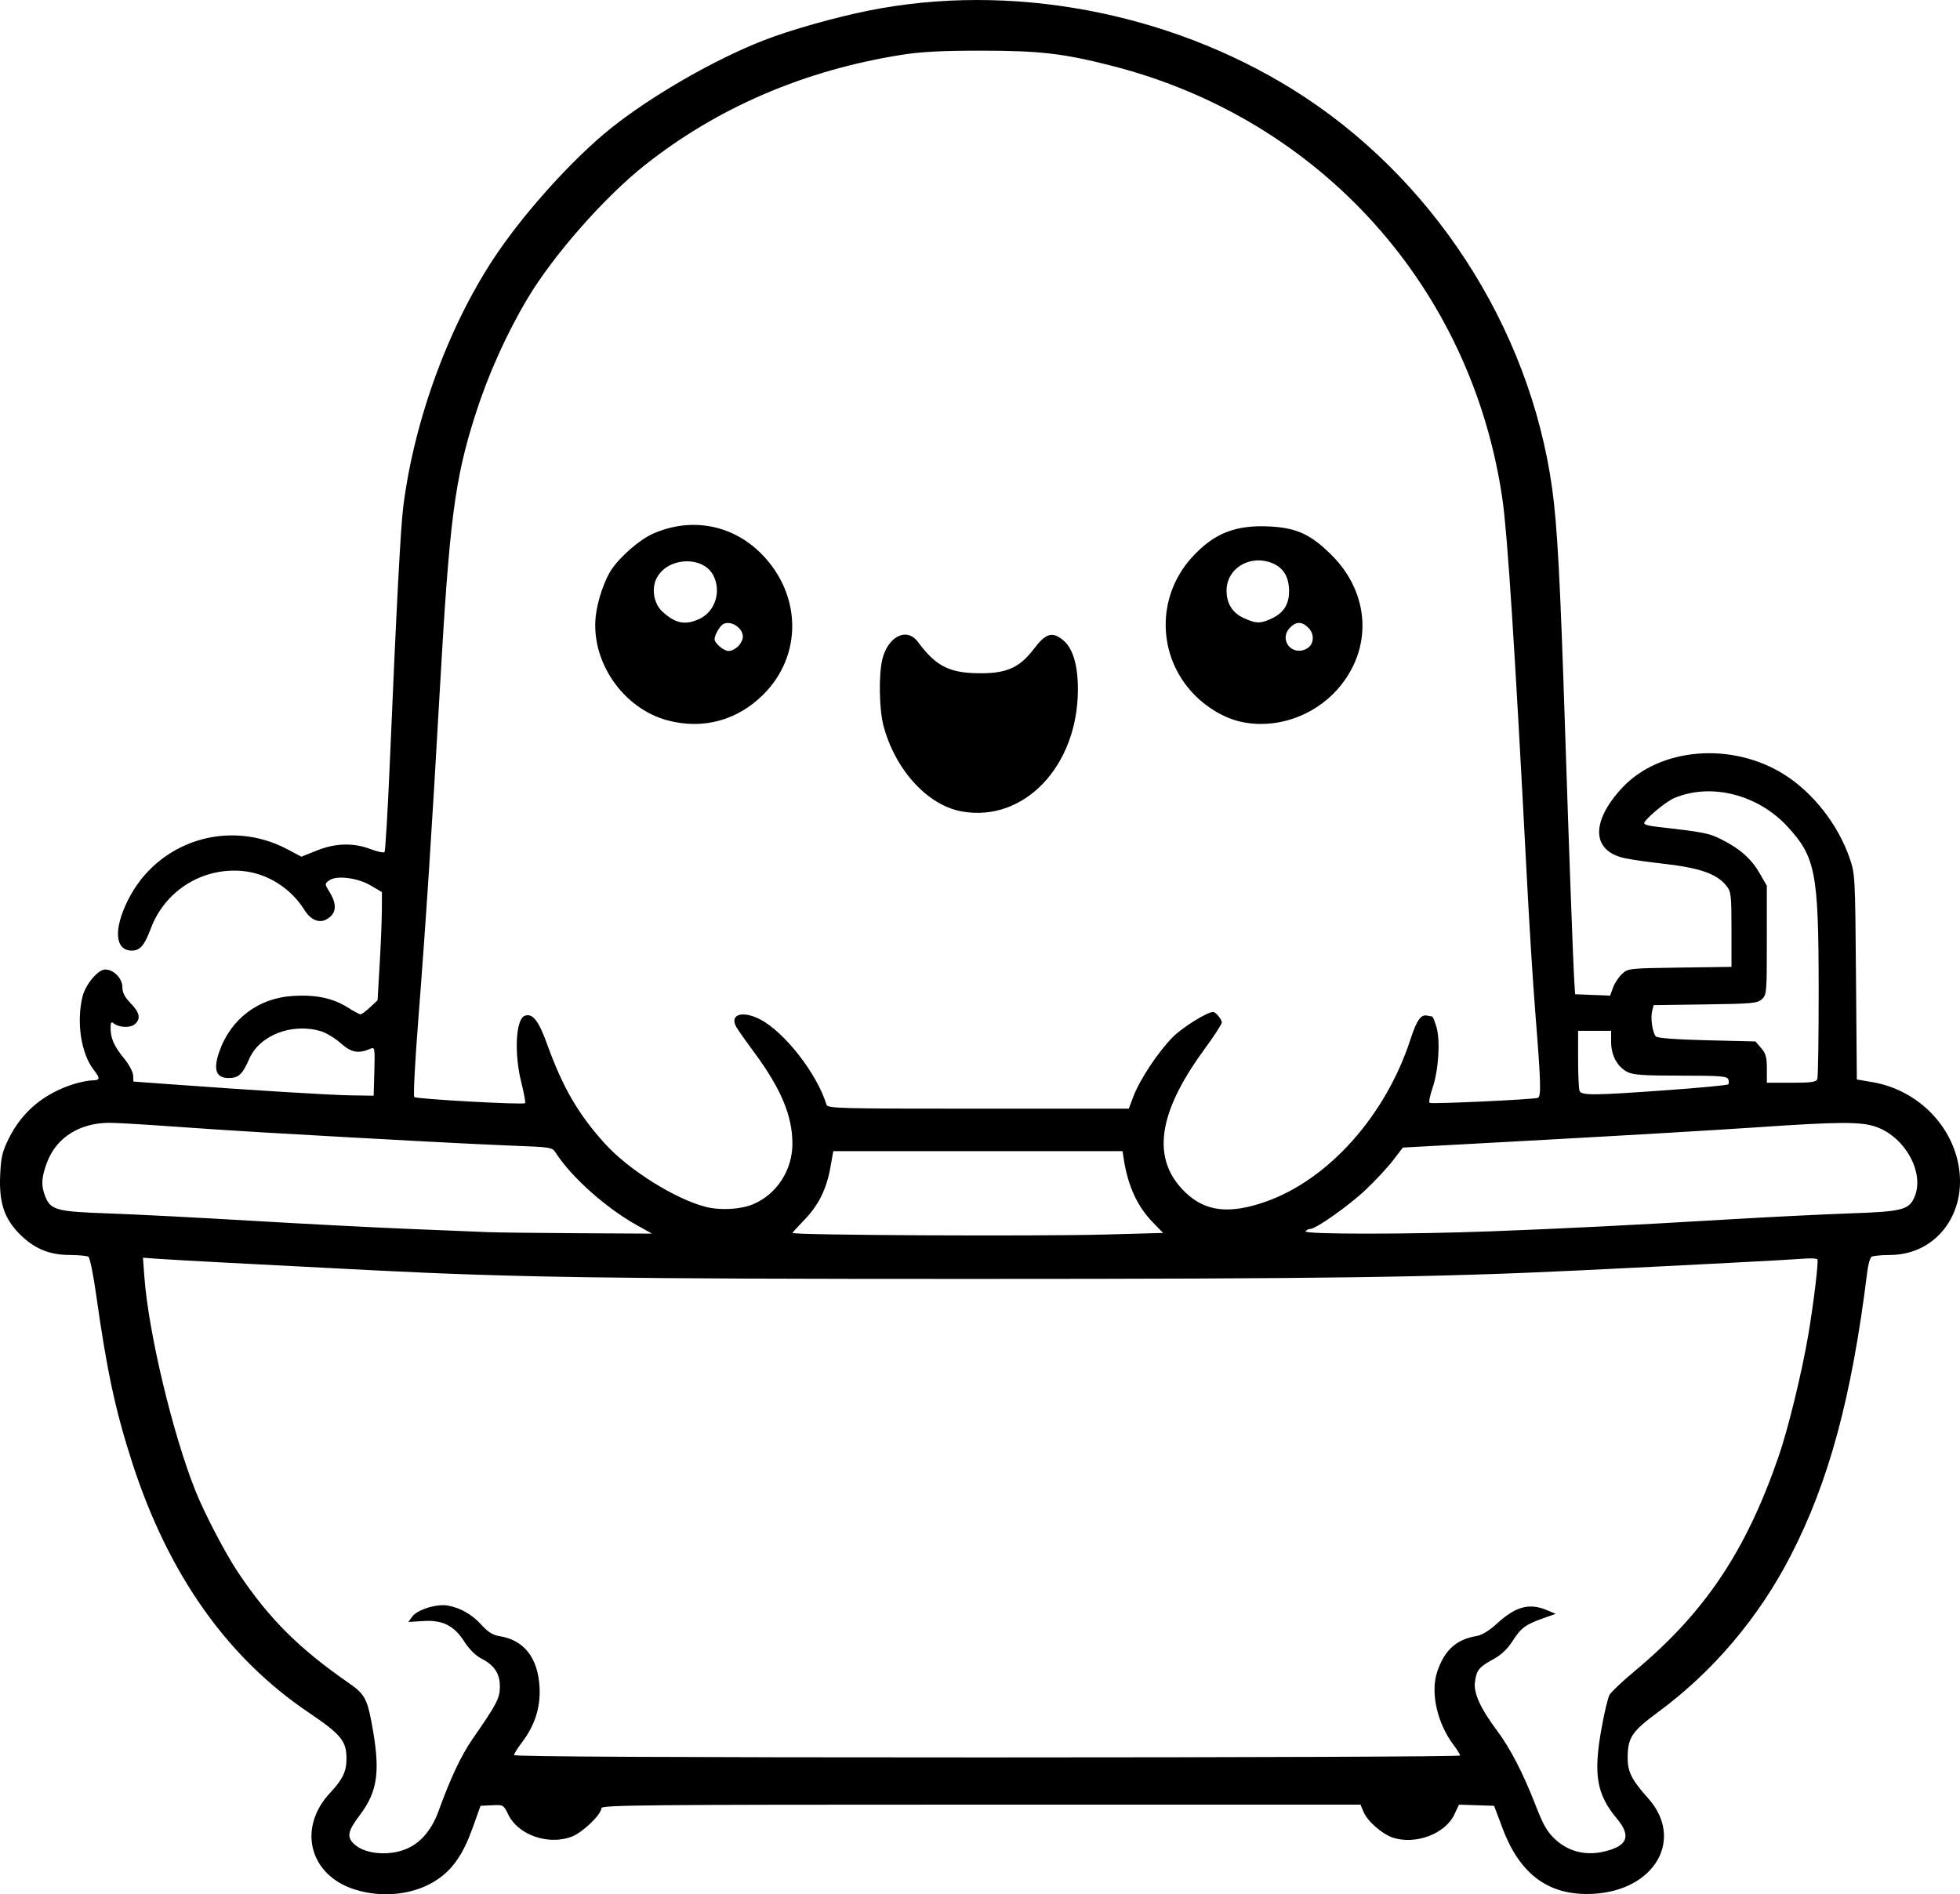 <?xml version="1.0" encoding="UTF-8" standalone="no"?>
<!-- Created with Inkscape (http://www.inkscape.org/) -->

<svg
   width="219.799mm"
   height="212.443mm"
   viewBox="0 0 219.799 212.443"
   version="1.1"
   id="svg1"
   xml:space="preserve"
   xmlns="http://www.w3.org/2000/svg"
   xmlns:svg="http://www.w3.org/2000/svg"><defs
     id="defs1" /><g
     id="layer1"
     transform="translate(-113.318,117.134)"><path
       style="fill:#000000"
       d="m 153.093,94.774 c -5.094,-1.616 -6.439,-6.905 -2.756,-10.836 1.408,-1.503 1.837,-2.4 1.837,-3.841 0,-1.978 -0.607,-2.715 -4.278,-5.194 -9.132,-6.168 -15.714,-15.501 -19.755,-28.011 -1.882,-5.827 -2.84,-10.286 -4.035,-18.785 -0.317,-2.256 -0.709,-4.189 -0.871,-4.295 -0.162,-0.107 -1.128,-0.197 -2.147,-0.201 -2.28,-0.008 -3.996,-0.741 -5.623,-2.4 -1.672,-1.705 -2.257,-3.488 -2.13,-6.492 0.087,-2.066 0.225,-2.658 0.967,-4.166 1.489,-3.025 4.008,-5.112 7.422,-6.148 0.669,-0.203 1.544,-0.371 1.945,-0.372 0.874,-0.003 0.907,-0.233 0.167,-1.173 -1.429,-1.817 -1.974,-5.402 -1.255,-8.257 0.341,-1.354 1.737,-3.008 2.539,-3.008 0.939,0 1.923,1.004 1.923,1.963 0,0.632 0.25,1.124 0.926,1.82 1.025,1.056 1.162,1.751 0.463,2.359 -0.496,0.432 -1.796,0.374 -2.375,-0.106 -0.261,-0.216 -0.337,-0.097 -0.337,0.529 0,1.156 0.396,2.047 1.517,3.415 0.54,0.659 0.995,1.511 1.012,1.893 l 0.03,0.695 4.211,0.308 c 9.353,0.684 17.842,1.206 20.218,1.241 l 2.514,0.038 0.076,-2.744 c 0.07,-2.55 0.042,-2.729 -0.397,-2.539 -1.389,0.601 -2.156,0.466 -3.361,-0.595 -0.65,-0.572 -1.649,-1.18 -2.22,-1.351 -3.245,-0.972 -6.892,0.432 -8.053,3.1 -0.764,1.757 -1.186,2.145 -2.332,2.145 -1.37,0 -1.714,-0.928 -1.061,-2.858 1.263,-3.73 4.385,-6.115 8.315,-6.35 2.55,-0.152 4.475,0.252 6.098,1.282 0.678,0.43 1.336,0.782 1.461,0.782 0.125,0 0.607,-0.354 1.07,-0.787 l 0.842,-0.787 0.235,-4.042 c 0.129,-2.223 0.239,-4.953 0.244,-6.067 l 0.009,-2.025 -1.257,-0.739 c -1.5,-0.882 -3.867,-1.166 -4.675,-0.56 -0.498,0.374 -0.497,0.398 0.066,1.309 0.888,1.437 0.754,2.467 -0.401,3.075 -0.807,0.425 -1.746,0.01 -2.415,-1.066 -1.532,-2.465 -4.179,-4.131 -6.963,-4.384 -4.512,-0.409 -8.693,2.218 -10.276,6.456 -0.709,1.899 -1.202,2.472 -2.125,2.472 -1.887,0 -2.076,-2.346 -0.452,-5.626 3.303,-6.673 11.34,-9.234 17.939,-5.717 l 1.523,0.812 1.719,-0.688 c 2.109,-0.844 4.113,-0.898 6.048,-0.162 0.76,0.289 1.462,0.438 1.56,0.331 0.098,-0.107 0.375,-4.838 0.616,-10.513 0.722,-16.987 1.185,-25.8 1.482,-28.178 1.244,-9.988 5.314,-20.897 10.716,-28.729 3.317,-4.808 8.497,-10.484 12.515,-13.71 4.56,-3.662 11.619,-7.73 17.183,-9.903 2.979,-1.163 7.973,-2.577 11.82,-3.347 15.8,-3.162 33.448,0.118 47.482,8.827 15.589,9.674 26.591,26.577 29.124,44.746 0.579,4.151 0.906,10.256 1.453,27.12 0.438,13.497 0.908,26.281 1.04,28.31 l 0.086,1.323 1.963,0.076 1.963,0.076 0.322,-0.891 c 0.177,-0.49 0.629,-1.179 1.004,-1.531 0.672,-0.632 0.761,-0.642 6.482,-0.721 l 5.8,-0.08 v -4.183 c 0,-3.846 -0.045,-4.24 -0.554,-4.888 -1.095,-1.392 -3.031,-2.055 -7.416,-2.538 -1.364,-0.15 -3.128,-0.405 -3.919,-0.565 -3.784,-0.765 -3.948,-4.042 -0.395,-7.88 4.23,-4.569 12.392,-5.225 18.276,-1.47 3.184,2.032 5.933,5.546 7.223,9.234 0.65,1.857 0.654,1.935 0.748,13.393 l 0.095,11.525 1.742,0.298 c 4.605,0.789 8.378,4.196 9.501,8.579 1.459,5.694 -2.094,10.795 -7.529,10.807 -0.97,0.002 -1.898,0.092 -2.063,0.198 -0.164,0.107 -0.379,0.849 -0.478,1.65 -1.735,14.065 -4.291,23.54 -8.603,31.896 -3.578,6.933 -8.681,12.96 -14.795,17.474 -3.042,2.246 -3.474,2.895 -3.474,5.221 0,1.53 0.481,2.474 2.276,4.471 4.112,4.574 0.792,10.371 -6.148,10.737 -4.898,0.258 -8.18,-2.105 -10.139,-7.299 l -0.97,-2.572 -1.968,-0.065 -1.968,-0.065 -0.529,1.122 c -1.017,2.156 -4.365,3.41 -6.884,2.578 -1.22,-0.403 -2.865,-1.852 -3.304,-2.912 l -0.328,-0.791 h -42.566 c -37.938,0 -42.566,0.044 -42.566,0.403 0,0.703 -2.106,2.724 -3.321,3.189 -2.608,0.996 -5.997,-0.178 -7.112,-2.464 -0.54,-1.108 -0.562,-1.12 -1.833,-1.058 l -1.286,0.063 -0.873,2.449 c -1.036,2.906 -2.174,4.587 -3.921,5.79 -2.483,1.711 -6.12,2.158 -9.311,1.146 z m 6.168,-4.725 c 1.423,-0.726 2.544,-2.141 3.252,-4.104 1.315,-3.648 2.528,-6.218 3.798,-8.05 2.734,-3.94 3.064,-4.574 3.064,-5.887 0,-1.46 -0.625,-2.395 -2.106,-3.151 -0.607,-0.309 -1.337,-1.037 -1.863,-1.858 -1.176,-1.833 -2.45,-2.472 -4.645,-2.332 l -1.646,0.105 0.434,-0.604 c 0.559,-0.778 2.759,-1.459 3.993,-1.236 1.431,0.259 2.725,1.007 3.796,2.192 0.707,0.783 1.249,1.118 1.999,1.238 2.771,0.443 4.325,2.446 4.49,5.784 0.109,2.214 -0.546,4.253 -1.962,6.109 -0.497,0.651 -0.904,1.302 -0.904,1.446 0,0.172 18.168,0.262 53.049,0.262 29.177,0 53.049,-0.096 53.049,-0.213 0,-0.117 -0.311,-0.623 -0.691,-1.124 -1.898,-2.502 -2.67,-5.952 -1.861,-8.325 0.813,-2.387 2.136,-3.576 4.405,-3.957 0.59,-0.099 1.406,-0.595 2.249,-1.368 2.128,-1.95 3.651,-2.364 5.631,-1.531 l 0.984,0.414 -1.424,0.505 c -1.965,0.696 -2.468,1.073 -3.43,2.574 -0.557,0.868 -1.265,1.536 -2.123,2.003 -1.621,0.882 -1.899,1.222 -2.075,2.542 -0.169,1.26 0.602,2.97 2.459,5.451 1.496,1.999 2.933,4.776 4.329,8.366 0.891,2.293 1.311,3.018 2.243,3.877 1.436,1.324 3.346,1.813 5.34,1.368 2.74,-0.611 3.205,-1.734 1.543,-3.723 -2.277,-2.725 -2.654,-4.944 -1.721,-10.129 0.311,-1.727 0.71,-3.406 0.888,-3.732 0.178,-0.326 1.395,-1.484 2.704,-2.573 7.955,-6.617 12.57,-13.476 16.266,-24.177 1.063,-3.078 2.596,-9.357 3.322,-13.606 0.589,-3.447 1.172,-8.269 1.029,-8.501 -0.065,-0.105 -0.742,-0.14 -1.504,-0.078 -1.576,0.129 -12.825,0.717 -24.933,1.304 -16.298,0.79 -28.673,0.965 -68.527,0.967 -39.919,0.002 -51.035,-0.159 -67.072,-0.971 -12.944,-0.656 -22.559,-1.17 -24.181,-1.292 l -1.559,-0.117 0.159,2.161 c 0.459,6.24 3.165,17.575 5.728,23.989 1.024,2.564 3.37,7.05 4.799,9.179 3.491,5.201 6.803,8.5 12.48,12.433 1.619,1.121 1.959,1.707 2.434,4.19 1.063,5.558 0.785,7.826 -1.299,10.585 -1.346,1.783 -1.47,2.435 -0.612,3.233 1.3,1.209 4.23,1.38 6.224,0.363 z m 78.083,-68.732 6.407,-0.175 -1.178,-1.214 c -1.7,-1.752 -2.761,-4.05 -3.217,-6.969 l -0.155,-0.992 h -16.218 -16.218 l -0.323,1.809 c -0.441,2.465 -1.315,4.233 -2.914,5.892 -0.74,0.768 -1.346,1.43 -1.346,1.472 0,0.256 27.236,0.394 35.161,0.178 z M 184.755,20.283 c -3.452,-1.921 -7.351,-5.391 -9.076,-8.076 -0.438,-0.682 -0.464,-0.686 -5.032,-0.858 -4.117,-0.155 -15.336,-0.754 -28.26,-1.508 -2.547,-0.149 -7.057,-0.445 -10.022,-0.66 -2.966,-0.214 -6.01,-0.39 -6.765,-0.39 -3.332,0 -5.934,1.634 -6.989,4.389 -0.662,1.729 -0.708,2.695 -0.19,3.936 0.61,1.459 1.285,1.636 7.029,1.834 2.836,0.098 9.98,0.464 15.875,0.814 5.895,0.35 13.933,0.766 17.862,0.926 3.929,0.159 7.918,0.323 8.864,0.362 0.946,0.04 5.47,0.094 10.054,0.12 l 8.334,0.048 z m 95.745,0.679 c 8.401,-0.321 15.417,-0.672 26.458,-1.326 4.729,-0.28 10.921,-0.588 13.758,-0.685 5.951,-0.203 6.694,-0.393 7.313,-1.875 1.125,-2.692 -1.057,-6.667 -4.294,-7.824 -1.688,-0.603 -4.095,-0.595 -13.47,0.048 -4.075,0.279 -14.657,0.904 -23.517,1.388 l -16.109,0.88 -1.122,1.458 c -0.617,0.802 -1.986,2.273 -3.042,3.269 -1.928,1.819 -5.587,4.401 -6.235,4.401 -0.191,0 -0.421,0.119 -0.511,0.265 -0.213,0.345 11.731,0.345 20.77,4.7e-5 z m -82.732,-3.039 c 2.639,-1.103 4.409,-3.817 4.413,-6.769 0.005,-3.148 -1.28,-6.209 -4.337,-10.333 -0.93,-1.255 -1.822,-2.526 -1.982,-2.825 -0.732,-1.368 0.718,-1.815 2.666,-0.822 2.746,1.401 6.41,6.095 7.467,9.567 0.132,0.435 1.175,0.463 17.024,0.463 h 16.883 l 0.521,-1.376 c 0.725,-1.914 2.808,-5.047 4.441,-6.678 1.093,-1.092 3.841,-2.794 4.512,-2.794 0.27,0 0.961,0.846 0.961,1.176 0,0.189 -0.904,1.58 -2.009,3.09 -5.241,7.165 -5.906,12.307 -2.068,15.985 2.229,2.136 4.907,2.452 8.927,1.054 7.092,-2.466 13.533,-9.676 16.314,-18.261 0.671,-2.07 1.147,-2.767 1.806,-2.64 0.245,0.047 0.519,0.095 0.61,0.106 0.09,0.011 0.314,0.556 0.497,1.21 0.44,1.571 0.221,4.869 -0.453,6.822 -0.29,0.841 -0.434,1.587 -0.32,1.658 0.241,0.149 11.57,-0.378 12.125,-0.564 0.394,-0.132 0.354,-1.67 -0.24,-9.106 -0.32,-4.004 -0.694,-10.004 -1.055,-16.933 -1.27,-24.327 -2.104,-37.208 -2.661,-41.063 -3.435,-23.788 -20.412,-42.655 -43.762,-48.633 -5.459,-1.398 -8.12,-1.707 -14.697,-1.709 -4.37,-0.001 -6.73,0.121 -8.873,0.459 -10.915,1.722 -20.661,5.901 -28.83,12.365 -4.524,3.579 -10.286,10.125 -13.158,14.95 -2.369,3.979 -4.418,8.528 -5.838,12.965 -2.352,7.346 -2.936,11.873 -4.027,31.221 -0.874,15.492 -1.563,26.039 -2.391,36.619 -0.369,4.715 -0.577,8.663 -0.461,8.772 0.243,0.229 12.222,0.893 12.426,0.689 0.074,-0.074 -0.114,-1.119 -0.418,-2.322 -0.819,-3.24 -0.627,-7.09 0.373,-7.474 0.876,-0.336 1.557,0.517 2.504,3.138 1.772,4.906 3.478,7.848 6.476,11.175 2.661,2.952 7.911,6.245 11.346,7.117 1.616,0.41 3.905,0.282 5.288,-0.296 z m 23.413,-44.051 c -3.861,-0.692 -7.506,-4.697 -8.802,-9.672 -0.476,-1.827 -0.533,-5.735 -0.108,-7.422 0.647,-2.568 2.75,-3.586 3.981,-1.925 2.081,2.807 3.603,3.548 7.23,3.518 2.815,-0.023 4.225,-0.689 5.771,-2.727 1.349,-1.778 2.085,-1.99 3.316,-0.955 1.078,0.907 1.63,2.785 1.625,5.532 -0.016,8.575 -6.045,14.899 -13.013,13.65 z M 188.166,-36.347 c -4.996,-1.342 -8.612,-6.611 -8.038,-11.71 0.192,-1.709 0.982,-4.037 1.762,-5.196 1.007,-1.496 3.175,-3.372 4.652,-4.025 4.291,-1.898 8.947,-1.022 12.201,2.295 4.485,4.571 4.566,11.353 0.189,15.73 -2.924,2.924 -6.803,3.971 -10.766,2.906 z m 7.931,-8.307 c 0.291,-0.291 0.529,-0.767 0.529,-1.058 0,-1.055 -1.449,-1.937 -2.275,-1.385 -0.347,0.232 -0.9,1.234 -0.9,1.632 0,0.474 1.026,1.34 1.587,1.34 0.291,0 0.767,-0.238 1.058,-0.529 z m -4.308,-3.088 c 1.735,-0.823 2.444,-3.082 1.526,-4.858 -1.161,-2.245 -5.139,-2.059 -6.357,0.296 -0.606,1.171 -0.326,2.862 0.618,3.738 1.477,1.371 2.599,1.59 4.214,0.824 z m 60.565,11.525 c -1.795,-0.422 -3.694,-1.549 -5.154,-3.061 -4.091,-4.235 -4.226,-10.838 -0.311,-15.239 2.477,-2.785 4.94,-3.778 8.856,-3.571 3,0.158 4.599,0.903 6.917,3.221 4.334,4.334 4.609,10.545 0.665,15.018 -2.748,3.117 -7.072,4.549 -10.973,3.633 z m 7.495,-8.166 c 0.804,-0.43 0.925,-1.566 0.245,-2.29 -0.72,-0.766 -1.385,-0.797 -2.084,-0.098 -1.341,1.341 0.158,3.288 1.839,2.388 z m -4.146,-3.28 c 1.506,-0.642 2.174,-1.614 2.174,-3.164 0,-1.573 -0.606,-2.606 -1.836,-3.128 -2.49,-1.057 -5.175,0.531 -5.175,3.061 0,1.445 0.665,2.502 1.936,3.079 1.329,0.603 1.785,0.627 2.901,0.151 z m 44.707,52.782 c 3.602,-0.261 6.623,-0.549 6.713,-0.639 0.09,-0.09 0.093,-0.348 0.007,-0.572 -0.134,-0.349 -0.912,-0.408 -5.337,-0.408 -4.16,0 -5.337,-0.081 -5.973,-0.41 -1.132,-0.585 -1.825,-1.861 -1.826,-3.361 l -9.9e-4,-1.257 h -1.852 -1.852 v 3.153 c 0,1.734 0.072,3.342 0.161,3.572 0.209,0.543 1.518,0.533 9.961,-0.079 z m 16.706,-1.244 c 0.088,-0.23 0.156,-4.784 0.151,-10.12 -0.012,-13.043 -0.349,-14.783 -3.516,-18.205 -3.327,-3.594 -8.552,-4.908 -12.67,-3.187 -0.966,0.404 -3.383,2.436 -3.383,2.844 0,0.118 0.506,0.273 1.124,0.345 5.774,0.669 6.112,0.735 7.619,1.496 2.032,1.026 3.292,2.158 4.24,3.81 l 0.771,1.344 0.002,6.111 c 0.002,5.875 -0.019,6.13 -0.554,6.615 -0.505,0.458 -1.09,0.511 -6.349,0.584 l -5.792,0.08 -0.166,0.662 c -0.205,0.817 0.044,2.472 0.431,2.859 0.179,0.179 2.339,0.337 5.722,0.42 l 5.435,0.132 0.638,0.742 c 0.519,0.604 0.638,1.035 0.638,2.315 v 1.573 h 2.75 c 2.263,0 2.778,-0.074 2.91,-0.419 z"
       id="path26" /></g></svg>
